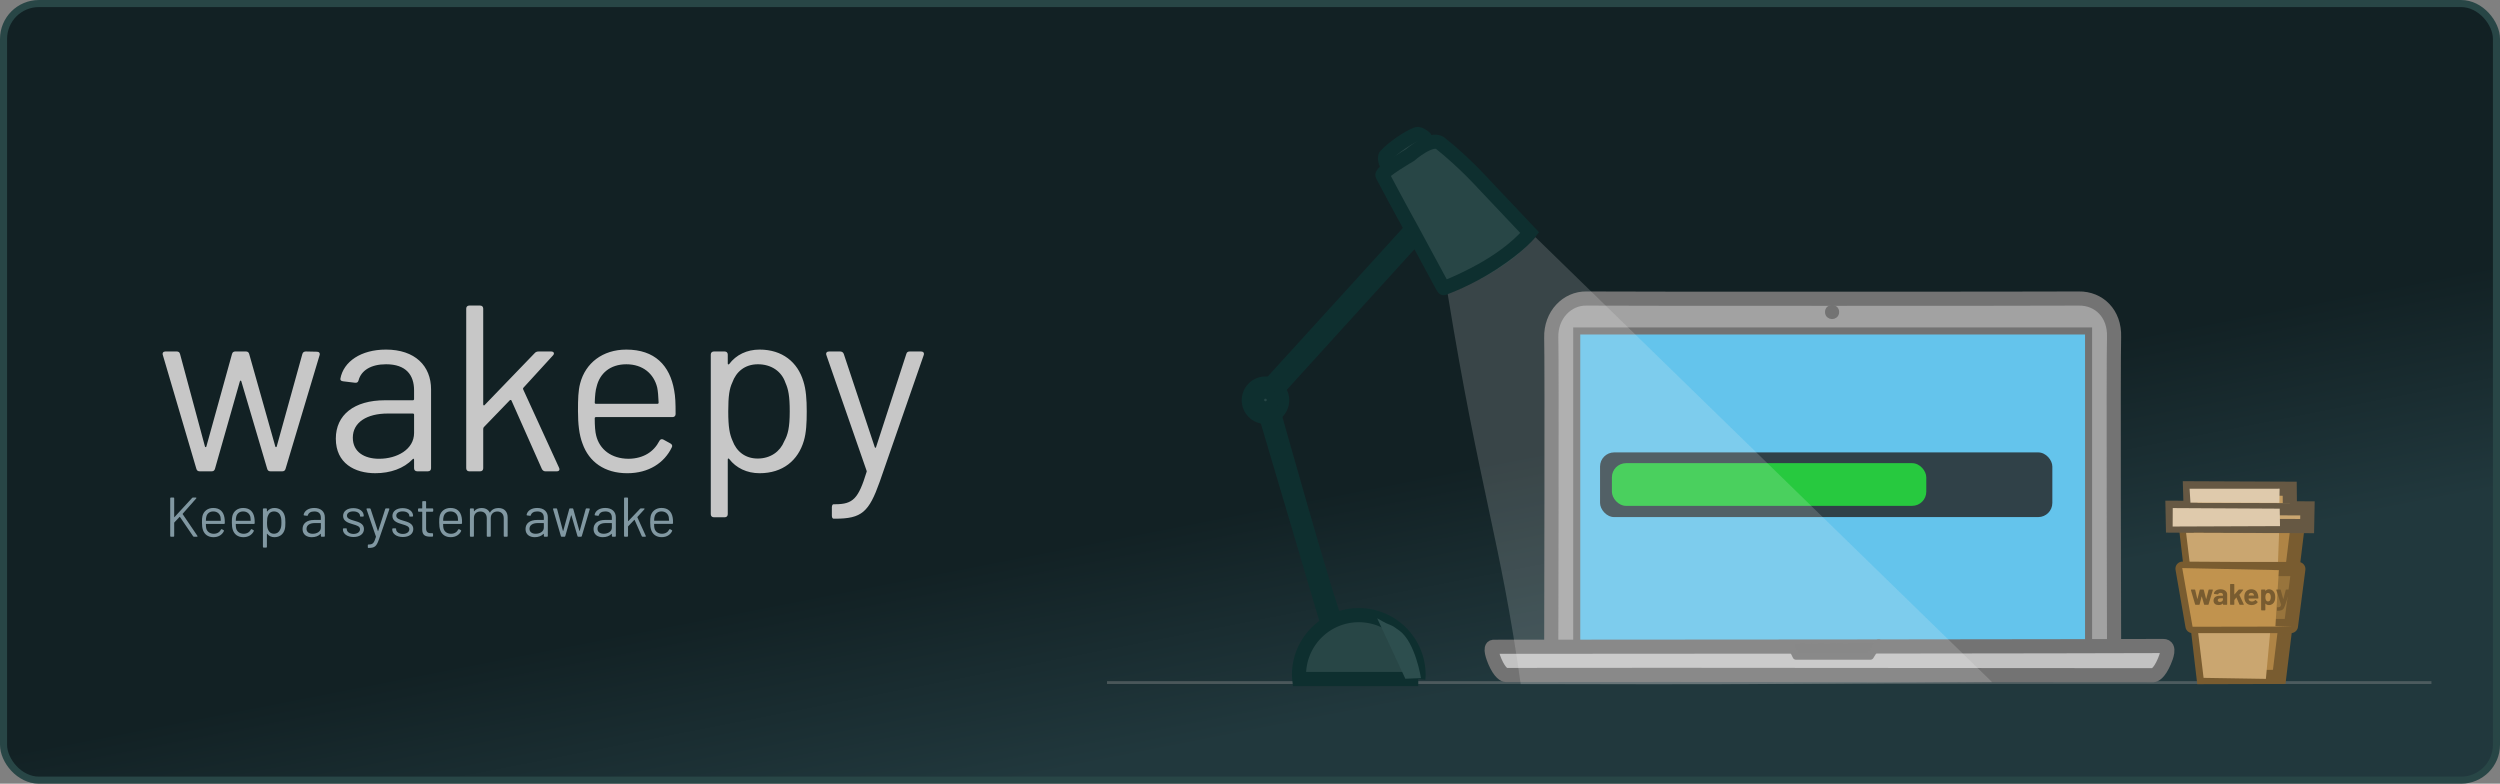 <?xml version="1.0" encoding="UTF-8" standalone="no"?>
<!-- Created with Inkscape (http://www.inkscape.org/) -->

<svg
   width="1335.727"
   height="418.716"
   viewBox="0 0 353.411 110.785"
   version="1.1"
   id="svg1"
   xml:space="preserve"
   inkscape:version="1.3.2 (091e20ef0f, 2023-11-25)"
   sodipodi:docname="wakepy-banner.svg"
   inkscape:export-filename="wakepy-banner.png"
   inkscape:export-xdpi="96"
   inkscape:export-ydpi="96"
   xmlns:inkscape="http://www.inkscape.org/namespaces/inkscape"
   xmlns:sodipodi="http://sodipodi.sourceforge.net/DTD/sodipodi-0.dtd"
   xmlns:xlink="http://www.w3.org/1999/xlink"
   xmlns="http://www.w3.org/2000/svg"
   xmlns:svg="http://www.w3.org/2000/svg"><rect x="0" y="0" width="353.411" height="110.785" fill="#808080" stroke="none"/><sodipodi:namedview
     id="namedview1"
     pagecolor="#ffffff"
     bordercolor="#000000"
     borderopacity="0.25"
     inkscape:showpageshadow="2"
     inkscape:pageopacity="0.0"
     inkscape:pagecheckerboard="0"
     inkscape:deskcolor="#d1d1d1"
     inkscape:document-units="mm"
     inkscape:zoom="0.70710678"
     inkscape:cx="396.6869"
     inkscape:cy="309.71277"
     inkscape:window-width="1600"
     inkscape:window-height="836"
     inkscape:window-x="0"
     inkscape:window-y="0"
     inkscape:window-maximized="1"
     inkscape:current-layer="layer4"
     showborder="true"
     showguides="false" /><defs
     id="defs1"><linearGradient
       id="linearGradient1"
       inkscape:collect="always"><stop
         style="stop-color:#122124;stop-opacity:1;"
         offset="0"
         id="stop1" /><stop
         style="stop-color:#21383d;stop-opacity:1;"
         offset="1"
         id="stop2" /></linearGradient><linearGradient
       inkscape:collect="always"
       xlink:href="#linearGradient1"
       id="linearGradient2"
       x1="337.296"
       y1="290.745"
       x2="343.338"
       y2="321.533"
       gradientUnits="userSpaceOnUse" /></defs><g
     inkscape:groupmode="layer"
     id="layer4"
     inkscape:label="sphere-bg"
     transform="translate(-174.588,-216.128)"
     style="display:inline"><rect
       style="fill:url(#linearGradient2);fill-opacity:1;fill-rule:nonzero;stroke:#284646;stroke-width:1;stroke-linejoin:bevel;stroke-dashoffset:1.571;stroke-opacity:1;paint-order:fill markers stroke"
       id="rect3"
       width="352.411"
       height="109.785"
       x="175.088"
       y="216.628"
       rx="5"
       ry="5" /><path
       d="m 198.754,292.004 h 0.356 c 0.063,0 0.103,-0.04 0.103,-0.103 v -1.86 c 0,-0.016 0.008,-0.04 0.016,-0.055 l 0.744,-0.783 c 0.016,-0.024 0.04,-0.016 0.055,0.008 l 1.86,2.73 c 0.032,0.04 0.071,0.063 0.127,0.063 h 0.412 c 0.079,0 0.111,-0.055 0.063,-0.127 l -2.081,-3.071 c -0.008,-0.016 -0.008,-0.032 0.008,-0.055 l 1.907,-2.16 c 0.055,-0.063 0.032,-0.127 -0.055,-0.127 h -0.396 c -0.048,0 -0.095,0.016 -0.127,0.055 l -2.485,2.706 c -0.024,0.032 -0.048,0.016 -0.048,-0.016 v -2.643 c 0,-0.063 -0.04,-0.103 -0.103,-0.103 h -0.356 c -0.063,0 -0.103,0.04 -0.103,0.103 v 5.334 c 0,0.063 0.04,0.103 0.103,0.103 z m 6.062,-0.419 c -0.578,0 -0.965,-0.317 -1.076,-0.776 -0.032,-0.119 -0.048,-0.317 -0.048,-0.578 0,-0.024 0.016,-0.04 0.04,-0.04 h 2.532 c 0.063,0 0.103,-0.04 0.103,-0.103 0,-0.372 -0.008,-0.578 -0.048,-0.791 -0.142,-0.831 -0.641,-1.361 -1.583,-1.361 -0.783,0 -1.353,0.451 -1.527,1.132 -0.063,0.245 -0.071,0.514 -0.071,0.918 0,0.443 0.04,0.799 0.15,1.092 0.214,0.609 0.728,0.989 1.48,0.989 0.712,0 1.227,-0.348 1.472,-0.863 0.032,-0.055 0.008,-0.103 -0.048,-0.135 l -0.23,-0.127 c -0.055,-0.032 -0.111,-0.008 -0.135,0.048 -0.182,0.356 -0.522,0.586 -1.013,0.594 z m -0.079,-3.158 c 0.546,0 0.91,0.317 1.021,0.776 0.024,0.111 0.04,0.293 0.048,0.506 0,0.024 -0.016,0.04 -0.04,0.04 h -2.034 c -0.024,0 -0.04,-0.016 -0.04,-0.04 0.008,-0.23 0.024,-0.412 0.063,-0.538 0.103,-0.435 0.443,-0.744 0.981,-0.744 z m 4.305,3.158 c -0.578,0 -0.965,-0.317 -1.076,-0.776 -0.032,-0.119 -0.048,-0.317 -0.048,-0.578 0,-0.024 0.016,-0.04 0.04,-0.04 h 2.532 c 0.063,0 0.103,-0.04 0.103,-0.103 0,-0.372 -0.008,-0.578 -0.048,-0.791 -0.142,-0.831 -0.641,-1.361 -1.583,-1.361 -0.783,0 -1.353,0.451 -1.527,1.132 -0.063,0.245 -0.071,0.514 -0.071,0.918 0,0.443 0.04,0.799 0.15,1.092 0.214,0.609 0.728,0.989 1.48,0.989 0.712,0 1.227,-0.348 1.472,-0.863 0.032,-0.055 0.008,-0.103 -0.048,-0.135 l -0.23,-0.127 c -0.055,-0.032 -0.111,-0.008 -0.135,0.048 -0.182,0.356 -0.522,0.586 -1.013,0.594 z m -0.079,-3.158 c 0.546,0 0.91,0.317 1.021,0.776 0.024,0.111 0.04,0.293 0.048,0.506 0,0.024 -0.016,0.04 -0.04,0.04 h -2.034 c -0.024,0 -0.04,-0.016 -0.04,-0.04 0.008,-0.23 0.024,-0.412 0.063,-0.538 0.103,-0.435 0.443,-0.744 0.981,-0.744 z m 5.856,0.57 c -0.19,-0.641 -0.696,-1.06 -1.448,-1.06 -0.419,0 -0.776,0.174 -1.005,0.483 -0.024,0.024 -0.048,0.016 -0.048,-0.016 v -0.301 c 0,-0.063 -0.04,-0.103 -0.103,-0.103 h -0.356 c -0.063,0 -0.103,0.04 -0.103,0.103 v 5.334 c 0,0.063 0.04,0.103 0.103,0.103 h 0.356 c 0.063,0 0.103,-0.04 0.103,-0.103 v -1.828 c 0,-0.032 0.024,-0.048 0.048,-0.016 0.23,0.301 0.586,0.475 1.005,0.475 0.768,0 1.274,-0.427 1.464,-1.084 0.079,-0.269 0.095,-0.594 0.095,-0.981 0,-0.404 -0.024,-0.728 -0.111,-1.005 z m -0.633,2.002 c -0.135,0.34 -0.451,0.578 -0.878,0.578 -0.419,0 -0.704,-0.245 -0.831,-0.594 -0.095,-0.214 -0.142,-0.451 -0.142,-0.981 0,-0.522 0.04,-0.76 0.135,-0.965 0.127,-0.356 0.412,-0.609 0.847,-0.609 0.443,0 0.783,0.237 0.91,0.617 0.095,0.214 0.142,0.443 0.142,0.958 0,0.546 -0.063,0.783 -0.182,0.997 z m 4.827,-3.063 c -0.815,0 -1.401,0.396 -1.504,0.973 -0.008,0.055 0.032,0.079 0.095,0.087 l 0.388,0.048 c 0.063,0.008 0.103,-0.016 0.119,-0.079 0.087,-0.332 0.412,-0.538 0.91,-0.538 0.657,0 0.926,0.356 0.926,0.871 v 0.293 c 0,0.024 -0.016,0.04 -0.04,0.04 h -0.918 c -1.029,0 -1.63,0.491 -1.63,1.282 0,0.831 0.633,1.155 1.306,1.155 0.499,0 0.942,-0.158 1.235,-0.467 0.024,-0.032 0.048,-0.016 0.048,0.016 v 0.285 c 0,0.063 0.04,0.103 0.103,0.103 h 0.356 c 0.063,0 0.103,-0.04 0.103,-0.103 v -2.635 c 0,-0.783 -0.53,-1.33 -1.496,-1.33 z m -0.222,3.648 c -0.483,0 -0.871,-0.222 -0.871,-0.704 0,-0.514 0.467,-0.807 1.155,-0.807 h 0.831 c 0.024,0 0.04,0.016 0.04,0.04 v 0.609 c 0,0.554 -0.57,0.863 -1.155,0.863 z m 5.777,0.459 c 0.894,0 1.472,-0.451 1.472,-1.132 0,-0.783 -0.768,-0.997 -1.44,-1.187 -0.538,-0.158 -0.965,-0.301 -0.965,-0.696 0,-0.38 0.364,-0.609 0.894,-0.609 0.594,0 0.95,0.285 0.95,0.633 v 0.048 c 0,0.032 0.04,0.055 0.103,0.055 h 0.324 c 0.063,0 0.103,-0.04 0.103,-0.103 0,-0.625 -0.586,-1.092 -1.472,-1.092 -0.855,0 -1.448,0.427 -1.448,1.108 0,0.752 0.728,0.981 1.409,1.179 0.522,0.158 0.981,0.277 0.981,0.704 0,0.372 -0.364,0.657 -0.918,0.657 -0.57,0 -0.95,-0.317 -0.95,-0.649 v -0.071 c 0,-0.04 -0.04,-0.071 -0.103,-0.071 h -0.34 c -0.063,0 -0.103,0.04 -0.103,0.103 v 0.071 c 0,0.578 0.594,1.053 1.504,1.053 z m 2.073,1.543 h 0.055 c 0.878,0 1.116,-0.222 1.472,-1.235 l 1.456,-4.234 c 0.024,-0.071 -0.016,-0.119 -0.087,-0.119 h -0.38 c -0.055,0 -0.095,0.024 -0.111,0.087 l -0.997,3.102 c -0.008,0.04 -0.04,0.04 -0.048,0 l -1.021,-3.102 c -0.016,-0.055 -0.063,-0.087 -0.119,-0.087 h -0.372 c -0.071,0 -0.111,0.048 -0.087,0.119 l 1.329,3.862 c 0.008,0.024 0.008,0.032 0,0.048 -0.269,0.886 -0.443,1.076 -1.037,1.076 h -0.055 c -0.032,0 -0.055,0.04 -0.055,0.103 v 0.277 c 0,0.063 0.024,0.103 0.055,0.103 z m 4.899,-1.543 c 0.894,0 1.472,-0.451 1.472,-1.132 0,-0.783 -0.768,-0.997 -1.44,-1.187 -0.538,-0.158 -0.965,-0.301 -0.965,-0.696 0,-0.38 0.364,-0.609 0.894,-0.609 0.594,0 0.95,0.285 0.95,0.633 v 0.048 c 0,0.032 0.04,0.055 0.103,0.055 h 0.324 c 0.063,0 0.103,-0.04 0.103,-0.103 0,-0.625 -0.586,-1.092 -1.472,-1.092 -0.855,0 -1.448,0.427 -1.448,1.108 0,0.752 0.728,0.981 1.409,1.179 0.522,0.158 0.981,0.277 0.981,0.704 0,0.372 -0.364,0.657 -0.918,0.657 -0.57,0 -0.95,-0.317 -0.95,-0.649 v -0.071 c 0,-0.04 -0.04,-0.071 -0.103,-0.071 h -0.34 c -0.063,0 -0.103,0.04 -0.103,0.103 v 0.071 c 0,0.578 0.594,1.053 1.504,1.053 z m 4.289,-3.68 v -0.261 c 0,-0.063 -0.04,-0.103 -0.103,-0.103 h -0.863 c -0.024,0 -0.04,-0.016 -0.04,-0.04 v -0.886 c 0,-0.063 -0.04,-0.103 -0.103,-0.103 h -0.34 c -0.063,0 -0.103,0.04 -0.103,0.103 v 0.886 c 0,0.024 -0.016,0.04 -0.04,0.04 h -0.451 c -0.063,0 -0.103,0.04 -0.103,0.103 v 0.261 c 0,0.063 0.04,0.103 0.103,0.103 h 0.451 c 0.024,0 0.04,0.016 0.04,0.04 v 2.485 c 0,0.823 0.467,1.005 1.155,1.005 h 0.269 c 0.071,-0.008 0.103,-0.048 0.103,-0.111 v -0.277 c 0,-0.063 -0.04,-0.103 -0.103,-0.103 h -0.174 c -0.475,0 -0.704,-0.174 -0.704,-0.688 v -2.311 c 0,-0.024 0.016,-0.04 0.04,-0.04 h 0.863 c 0.063,0 0.103,-0.04 0.103,-0.103 z m 2.524,3.221 c -0.578,0 -0.965,-0.317 -1.076,-0.776 -0.032,-0.119 -0.048,-0.317 -0.048,-0.578 0,-0.024 0.016,-0.04 0.04,-0.04 h 2.532 c 0.063,0 0.103,-0.04 0.103,-0.103 0,-0.372 -0.008,-0.578 -0.048,-0.791 -0.142,-0.831 -0.641,-1.361 -1.583,-1.361 -0.783,0 -1.353,0.451 -1.527,1.132 -0.063,0.245 -0.071,0.514 -0.071,0.918 0,0.443 0.04,0.799 0.15,1.092 0.214,0.609 0.728,0.989 1.48,0.989 0.712,0 1.227,-0.348 1.472,-0.863 0.032,-0.055 0.008,-0.103 -0.048,-0.135 l -0.23,-0.127 c -0.055,-0.032 -0.111,-0.008 -0.135,0.048 -0.182,0.356 -0.522,0.586 -1.013,0.594 z m -0.079,-3.158 c 0.546,0 0.91,0.317 1.021,0.776 0.024,0.111 0.04,0.293 0.048,0.506 0,0.024 -0.016,0.04 -0.04,0.04 h -2.034 c -0.024,0 -0.04,-0.016 -0.04,-0.04 0.008,-0.23 0.024,-0.412 0.063,-0.538 0.103,-0.435 0.443,-0.744 0.981,-0.744 z m 6.798,-0.483 c -0.514,0 -0.973,0.198 -1.211,0.641 -0.016,0.024 -0.032,0.024 -0.048,-0.008 -0.198,-0.404 -0.601,-0.633 -1.14,-0.633 -0.427,0 -0.807,0.142 -1.045,0.451 -0.024,0.032 -0.048,0.016 -0.048,-0.016 v -0.277 c 0,-0.063 -0.04,-0.103 -0.103,-0.103 h -0.356 c -0.063,0 -0.103,0.04 -0.103,0.103 v 3.799 c 0,0.063 0.04,0.103 0.103,0.103 h 0.356 c 0.063,0 0.103,-0.04 0.103,-0.103 v -2.532 c 0,-0.578 0.364,-0.934 0.918,-0.934 0.546,0 0.902,0.364 0.902,0.95 v 2.517 c 0,0.063 0.04,0.103 0.103,0.103 h 0.356 c 0.063,0 0.103,-0.04 0.103,-0.103 v -2.532 c 0,-0.578 0.38,-0.934 0.934,-0.934 0.538,0 0.902,0.364 0.902,0.95 v 2.517 c 0,0.063 0.04,0.103 0.103,0.103 h 0.348 c 0.063,0 0.103,-0.04 0.103,-0.103 v -2.627 c 0,-0.831 -0.499,-1.329 -1.282,-1.329 z m 5.46,-0.008 c -0.815,0 -1.401,0.396 -1.504,0.973 -0.008,0.055 0.032,0.079 0.095,0.087 l 0.388,0.048 c 0.063,0.008 0.103,-0.016 0.119,-0.079 0.087,-0.332 0.412,-0.538 0.91,-0.538 0.657,0 0.926,0.356 0.926,0.871 v 0.293 c 0,0.024 -0.016,0.04 -0.04,0.04 h -0.918 c -1.029,0 -1.63,0.491 -1.63,1.282 0,0.831 0.633,1.155 1.306,1.155 0.499,0 0.942,-0.158 1.235,-0.467 0.024,-0.032 0.048,-0.016 0.048,0.016 v 0.285 c 0,0.063 0.04,0.103 0.103,0.103 h 0.356 c 0.063,0 0.103,-0.04 0.103,-0.103 v -2.635 c 0,-0.783 -0.53,-1.33 -1.496,-1.33 z m -0.222,3.648 c -0.483,0 -0.871,-0.222 -0.871,-0.704 0,-0.514 0.467,-0.807 1.155,-0.807 h 0.831 c 0.024,0 0.04,0.016 0.04,0.04 v 0.609 c 0,0.554 -0.57,0.863 -1.155,0.863 z m 3.68,0.419 h 0.396 c 0.055,0 0.095,-0.024 0.111,-0.087 l 0.823,-2.92 c 0.008,-0.032 0.04,-0.032 0.048,0 l 0.855,2.92 c 0.016,0.063 0.055,0.087 0.111,0.087 h 0.388 c 0.055,0 0.095,-0.024 0.111,-0.087 l 1.124,-3.791 c 0.024,-0.071 -0.016,-0.119 -0.087,-0.119 l -0.364,-0.008 c -0.055,0 -0.103,0.024 -0.119,0.087 l -0.847,3.086 c -0.008,0.032 -0.04,0.032 -0.048,0 l -0.863,-3.086 c -0.016,-0.063 -0.055,-0.087 -0.111,-0.087 h -0.348 c -0.055,0 -0.095,0.024 -0.111,0.087 l -0.847,3.086 c -0.008,0.032 -0.04,0.032 -0.048,0 l -0.823,-3.086 c -0.016,-0.063 -0.055,-0.087 -0.111,-0.087 h -0.372 c -0.071,0 -0.111,0.048 -0.087,0.119 l 1.108,3.799 c 0.016,0.063 0.055,0.087 0.111,0.087 z m 6.157,-4.068 c -0.815,0 -1.401,0.396 -1.504,0.973 -0.008,0.055 0.032,0.079 0.095,0.087 l 0.388,0.048 c 0.063,0.008 0.103,-0.016 0.119,-0.079 0.087,-0.332 0.412,-0.538 0.91,-0.538 0.657,0 0.926,0.356 0.926,0.871 v 0.293 c 0,0.024 -0.016,0.04 -0.04,0.04 h -0.918 c -1.029,0 -1.63,0.491 -1.63,1.282 0,0.831 0.633,1.155 1.306,1.155 0.499,0 0.942,-0.158 1.235,-0.467 0.024,-0.032 0.048,-0.016 0.048,0.016 v 0.285 c 0,0.063 0.04,0.103 0.103,0.103 h 0.356 c 0.063,0 0.103,-0.04 0.103,-0.103 v -2.635 c 0,-0.783 -0.53,-1.33 -1.496,-1.33 z m -0.222,3.648 c -0.483,0 -0.871,-0.222 -0.871,-0.704 0,-0.514 0.467,-0.807 1.155,-0.807 h 0.831 c 0.024,0 0.04,0.016 0.04,0.04 v 0.609 c 0,0.554 -0.57,0.863 -1.155,0.863 z m 2.983,0.419 h 0.356 c 0.063,0 0.103,-0.04 0.103,-0.103 v -1.314 c 0,-0.016 0.008,-0.04 0.016,-0.055 l 0.863,-0.902 c 0.016,-0.016 0.048,-0.016 0.055,0.008 l 1.005,2.287 c 0.024,0.048 0.063,0.079 0.119,0.079 h 0.372 c 0.079,0 0.111,-0.048 0.079,-0.119 l -1.187,-2.619 c -0.008,-0.016 -0.008,-0.04 0.008,-0.055 l 0.981,-1.084 c 0.055,-0.063 0.024,-0.127 -0.063,-0.127 h -0.419 c -0.048,0 -0.095,0.016 -0.127,0.055 l -1.654,1.733 c -0.024,0.032 -0.048,0.008 -0.048,-0.024 v -3.197 c 0,-0.063 -0.04,-0.103 -0.103,-0.103 h -0.356 c -0.063,0 -0.103,0.04 -0.103,0.103 v 5.334 c 0,0.063 0.04,0.103 0.103,0.103 z m 5.271,-0.419 c -0.578,0 -0.965,-0.317 -1.076,-0.776 -0.032,-0.119 -0.048,-0.317 -0.048,-0.578 0,-0.024 0.016,-0.04 0.04,-0.04 h 2.532 c 0.063,0 0.103,-0.04 0.103,-0.103 0,-0.372 -0.008,-0.578 -0.048,-0.791 -0.142,-0.831 -0.641,-1.361 -1.583,-1.361 -0.783,0 -1.353,0.451 -1.527,1.132 -0.063,0.245 -0.071,0.514 -0.071,0.918 0,0.443 0.04,0.799 0.15,1.092 0.214,0.609 0.728,0.989 1.48,0.989 0.712,0 1.227,-0.348 1.472,-0.863 0.032,-0.055 0.008,-0.103 -0.048,-0.135 l -0.23,-0.127 c -0.055,-0.032 -0.111,-0.008 -0.135,0.048 -0.182,0.356 -0.522,0.586 -1.013,0.594 z m -0.079,-3.158 c 0.546,0 0.91,0.317 1.021,0.776 0.024,0.111 0.04,0.293 0.048,0.506 0,0.024 -0.016,0.04 -0.04,0.04 h -2.034 c -0.024,0 -0.04,-0.016 -0.04,-0.04 0.008,-0.23 0.024,-0.412 0.063,-0.538 0.103,-0.435 0.443,-0.744 0.981,-0.744 z"
       id="text7"
       style="font-size:7.914px;font-family:Barlow;-inkscape-font-specification:'Barlow, Normal';fill:#8198a2;fill-opacity:1;stroke-linejoin:bevel;stroke-dashoffset:1.571;paint-order:fill markers stroke"
       aria-label="Keep a system awake" /></g><g
     inkscape:label="figure"
     inkscape:groupmode="layer"
     id="layer1"
     transform="translate(-240.927,-275.754)"
     style="display:inline"><path
       style="fill:#ffffff;fill-opacity:1;stroke:#949494;stroke-width:0.4;stroke-dasharray:none;stroke-dashoffset:1.571;stroke-opacity:0.384;paint-order:stroke markers fill"
       d="M 397.42,372.245 H 584.645"
       id="path2" /><path
       style="fill:#a2a2a2;fill-opacity:1;stroke:#737373;stroke-width:2;stroke-dasharray:none;stroke-dashoffset:1.571;stroke-opacity:1;paint-order:stroke markers fill"
       d="m 460.219,366.913 c 0,0 0.097,-40.177 0,-43.407 -0.097,-3.23 2.259,-5.6 4.973,-5.55 2.714,0.051 66.805,0.039 69.615,0 2.81,-0.039 5.083,2.094 4.973,5.443 -0.111,3.349 0,43.391 0,43.391"
       id="path4"
       sodipodi:nodetypes="czzzzc" /><path
       style="fill:#64c4ec;fill-opacity:1;stroke:#737373;stroke-width:1;stroke-dasharray:none;stroke-dashoffset:1.571;stroke-opacity:1;paint-order:stroke markers fill"
       d="m 463.821,367.011 v -44.472 h 72.356 v 3.548 40.641"
       id="path5"
       sodipodi:nodetypes="ccccc" /><path
       style="fill:#284646;fill-opacity:1;stroke:#0e2f2f;stroke-width:2;stroke-dasharray:none;stroke-dashoffset:1.571;stroke-opacity:1;paint-order:stroke markers fill"
       d="m 429.808,363.762 c -1.1,-2.106 -9.385,-31.737 -9.385,-31.737 l 20.189,-22.227 -0.764,-0.996 -20.809,22.873 9.629,32.518"
       id="path8"
       sodipodi:nodetypes="cccccc" /><g
       id="g25"
       transform="rotate(7.668,-1258.289,2601.959)"
       style="fill:#284646;fill-opacity:1;stroke:#0e2f2f;stroke-opacity:1"><path
         style="fill:#284646;fill-opacity:1;stroke:#0e2f2f;stroke-width:2;stroke-linecap:round;stroke-dasharray:none;stroke-dashoffset:1.571;stroke-opacity:1;paint-order:stroke markers fill"
         d="m 114.597,93.593 c 0,0 -0.672,-1.038 -0.379,-1.439 1.046,-1.433 2.8,-2.945 3.91,-3.573 0.366,-0.207 1.214,0.342 1.214,0.342"
         id="path12"
         sodipodi:nodetypes="cssc" /><path
         style="fill:#284646;fill-opacity:1;stroke:#0e2f2f;stroke-width:2;stroke-dasharray:none;stroke-dashoffset:1.571;stroke-opacity:1;paint-order:stroke markers fill"
         d="m 124.682,109.494 -5.28,-7.253 c 0,0 -2.53,-3.39 -5.28,-7.253 -0.295,-0.414 3.467,-3.338 3.467,-3.338 0,0 2.662,-3.057 4.038,-2.232 3.763,2.253 6.82,4.867 6.82,4.867 l 7.391,5.973 c 0,0 -1.578,2.843 -6.023,6.164 -2.749,2.054 -5.1,3.294 -4.99,3.223 l -0.084,-0.098 -0.084,-0.098"
         id="path9"
         sodipodi:nodetypes="ccscsccsccc" /></g><g
       id="g26"
       inkscape:transform-center-x="2.7222863"
       inkscape:transform-center-y="-0.10724712"
       transform="translate(320.614,211.594)"
       style="fill:#284646;fill-opacity:1;stroke:#0e2f2f;stroke-opacity:1"><circle
         style="fill:#284646;fill-opacity:1;stroke:#0e2f2f;stroke-width:2;stroke-dasharray:none;stroke-dashoffset:1.571;stroke-opacity:1;paint-order:stroke markers fill"
         id="path11"
         cx="99.207"
         cy="120.735"
         r="2.357" /><circle
         style="fill:#284646;fill-opacity:1;stroke:#0e2f2f;stroke-width:2;stroke-dasharray:none;stroke-dashoffset:1.571;stroke-opacity:1;paint-order:stroke markers fill"
         id="path11-4"
         cx="99.203"
         cy="120.703"
         r="0.817" /></g><path
       id="path7"
       style="fill:#284646;fill-opacity:1;stroke:#0e2f2f;stroke-width:2;stroke-dasharray:none;stroke-dashoffset:1.571;stroke-opacity:1;paint-order:stroke markers fill"
       d="m 433.01,362.713 a 8.451,8.451 0 0 0 -8.451,8.451 8.451,8.451 0 0 0 0.041,0.582 h 16.82 a 8.451,8.451 0 0 0 0.042,-0.582 8.451,8.451 0 0 0 -8.452,-8.451 z" /><ellipse
       style="fill:#737373;fill-opacity:1;stroke:#737373;stroke-width:1;stroke-linecap:butt;stroke-linejoin:bevel;stroke-dasharray:none;stroke-dashoffset:1.571;stroke-opacity:1;paint-order:fill markers stroke"
       id="path21"
       cx="499.917"
       cy="319.862"
       rx="0.5"
       ry="0.5" /><path
       id="rect2"
       style="fill:#c2c2c2;fill-opacity:1;stroke:#737373;stroke-width:2;stroke-dasharray:none;stroke-dashoffset:1.571;paint-order:stroke markers fill"
       d="m 452.084,367.184 c -0.64,-0.001 -0.071,1.526 0.159,2.064 0.731,1.71 1.39,1.922 1.564,1.926 7.596,-0.003 15.192,-0.011 22.788,-0.016 22.906,0.019 45.813,0.041 68.719,0.049 0.175,-0.004 0.834,-0.217 1.564,-1.927 0.262,-0.612 0.907,-2.199 -0.126,-2.205 -3.123,0.039 -87.606,0.126 -94.668,0.11 z"
       sodipodi:nodetypes="sscccscs" /><path
       style="fill:#737373;fill-opacity:0.086;stroke:#737373;stroke-width:1;stroke-linecap:round;stroke-linejoin:round;stroke-dasharray:none;stroke-dashoffset:1.571;stroke-opacity:1;paint-order:stroke markers fill"
       d="m 493.978,366.774 0.848,1.743 h 10.501 l 0.695,-1.13 0.47,-0.749"
       id="path3"
       sodipodi:nodetypes="ccccc" /><g
       id="g27"
       transform="translate(316.448,211.647)"><path
         style="fill:#af8445;fill-opacity:1;stroke:#795c30;stroke-width:2;stroke-dasharray:none;stroke-dashoffset:1.571;stroke-opacity:1;paint-order:stroke markers fill"
         d="m 235.98,159.824 -2.535,-21.664 15.869,0.057 -2.636,21.578 z"
         id="path14"
         sodipodi:nodetypes="ccccc" /><path
         style="fill:#caa670;fill-opacity:1;stroke:#665843;stroke-width:2;stroke-dasharray:none;stroke-dashoffset:1.571;stroke-opacity:1;paint-order:stroke markers fill"
         d="m 231.601,135.885 0.05,2.52 18.974,0.072 0.048,-2.502 z"
         id="path15"
         sodipodi:nodetypes="ccccc" /><path
         style="fill:#c49c60;fill-opacity:1;stroke:#665843;stroke-width:2;stroke-dasharray:none;stroke-dashoffset:1.571;stroke-opacity:1;paint-order:stroke markers fill"
         d="m 234.138,135.182 -0.062,-2.048 14.086,0.062 0.02,2.039"
         id="path16"
         sodipodi:nodetypes="cccc" /><path
         style="fill:#caa670;fill-opacity:1;stroke:none;stroke-width:1;stroke-linecap:butt;stroke-linejoin:bevel;stroke-dasharray:none;stroke-dashoffset:1.571;stroke-opacity:1;paint-order:fill markers stroke"
         d="m 235.988,159.932 -2.473,-20.5 13.144,0.045 -0.159,4.235 -1.07,9.412 -0.636,6.952 z"
         id="path22"
         sodipodi:nodetypes="ccccccc" /><path
         style="fill:#98743c;fill-opacity:1;stroke:#795c30;stroke-width:2;stroke-linecap:round;stroke-linejoin:round;stroke-dasharray:none;stroke-dashoffset:1.571;stroke-opacity:1;paint-order:stroke markers fill"
         d="m 234.415,152.606 h 13.922 l 1.047,-8.058 c -4.499,0.022 -12.358,-0.005 -16.376,-0.052 z"
         id="path17"
         sodipodi:nodetypes="ccccc" /><path
         style="fill:#c1934e;fill-opacity:1;stroke:none;stroke-width:1;stroke-linecap:butt;stroke-linejoin:bevel;stroke-dasharray:none;stroke-dashoffset:1.571;stroke-opacity:1;paint-order:fill markers stroke"
         d="m 246.143,152.62 2.245,0.062 -13.959,0.026 -1.459,-8.295 13.657,0.292 z"
         id="path23"
         sodipodi:nodetypes="cccccc" /><path
         style="fill:#dfcaac;fill-opacity:1;stroke:none;stroke-width:1;stroke-linecap:butt;stroke-linejoin:bevel;stroke-dasharray:none;stroke-dashoffset:1.571;stroke-opacity:1;paint-order:fill markers stroke"
         d="m 246.701,135.199 -12.57,-0.043 -0.125,-1.958 12.733,-0.006 z"
         id="path24"
         sodipodi:nodetypes="ccccc" /><path
         style="fill:#dfcaac;fill-opacity:1;stroke:none;stroke-width:1;stroke-linecap:butt;stroke-linejoin:bevel;stroke-dasharray:none;stroke-dashoffset:1.571;stroke-opacity:1;paint-order:fill markers stroke"
         d="m 246.791,138.48 -15.176,0.059 0.013,-2.608 15.124,0.083 z"
         id="path24-3"
         sodipodi:nodetypes="ccccc" /></g><g
       id="g1"
       transform="matrix(1.019,0,0,0.819,382.553,198.526)"
       style="stroke-width:1.094"><rect
         style="fill:#304148;fill-opacity:1;stroke:none;stroke-width:1.094;stroke-linecap:butt;stroke-linejoin:bevel;stroke-dasharray:none;stroke-dashoffset:1.571;stroke-opacity:1;paint-order:fill markers stroke"
         id="rect28-4"
         width="62.746"
         height="11.166"
         x="82.987"
         y="172.382"
         ry="2.441"
         rx="1.962" /><rect
         style="fill:#27c93f;fill-opacity:1;stroke:none;stroke-width:1.094;stroke-linecap:butt;stroke-linejoin:bevel;stroke-dasharray:none;stroke-dashoffset:1.571;stroke-opacity:1;paint-order:fill markers stroke"
         id="rect28-4-4"
         width="43.613"
         height="7.368"
         x="84.632"
         y="174.24"
         ry="2.441"
         rx="1.962" /></g><path
       style="font-size:63.784px;font-family:Barlow;-inkscape-font-specification:'Barlow, Normal';fill:#c7c7c7;fill-opacity:1;stroke:none;stroke-width:1;stroke-linejoin:bevel;stroke-dashoffset:1.571;stroke-opacity:1;paint-order:fill markers stroke"
       d="m 269.155,342.382 h 1.691 c 0.237,0 0.406,-0.1 0.474,-0.368 l 3.518,-12.355 c 0.034,-0.134 0.169,-0.134 0.203,0 l 3.653,12.355 c 0.068,0.268 0.237,0.368 0.474,0.368 h 1.657 c 0.237,0 0.406,-0.1 0.474,-0.368 l 4.803,-16.038 c 0.101,-0.301 -0.068,-0.502 -0.372,-0.502 l -1.556,-0.034 c -0.237,0 -0.44,0.1 -0.507,0.368 l -3.619,13.058 c -0.034,0.134 -0.169,0.134 -0.203,0 l -3.687,-13.058 c -0.068,-0.268 -0.237,-0.368 -0.474,-0.368 h -1.488 c -0.237,0 -0.406,0.1 -0.474,0.368 l -3.619,13.058 c -0.034,0.134 -0.169,0.134 -0.203,0 l -3.518,-13.058 c -0.068,-0.268 -0.237,-0.368 -0.474,-0.368 h -1.59 c -0.304,0 -0.474,0.201 -0.372,0.502 l 4.736,16.071 c 0.068,0.268 0.237,0.368 0.474,0.368 z m 26.316,-17.209 c -3.484,0 -5.987,1.674 -6.427,4.118 -0.034,0.234 0.135,0.335 0.406,0.368 l 1.657,0.201 c 0.271,0.034 0.44,-0.067 0.507,-0.335 0.372,-1.406 1.759,-2.277 3.89,-2.277 2.808,0 3.958,1.507 3.958,3.683 v 1.239 c 0,0.1 -0.068,0.167 -0.169,0.167 h -3.924 c -4.397,0 -6.968,2.076 -6.968,5.424 0,3.516 2.706,4.888 5.581,4.888 2.131,0 4.025,-0.67 5.277,-1.975 0.101,-0.134 0.203,-0.067 0.203,0.067 v 1.205 c 0,0.268 0.169,0.435 0.44,0.435 h 1.522 c 0.271,0 0.44,-0.167 0.44,-0.435 v -11.149 c 0,-3.315 -2.266,-5.625 -6.393,-5.625 z m -0.947,15.435 c -2.063,0 -3.721,-0.937 -3.721,-2.98 0,-2.176 1.996,-3.415 4.939,-3.415 h 3.552 c 0.101,0 0.169,0.067 0.169,0.167 v 2.578 c 0,2.344 -2.435,3.649 -4.939,3.649 z m 12.752,1.775 h 1.522 c 0.271,0 0.44,-0.167 0.44,-0.435 v -5.558 c 0,-0.067 0.034,-0.167 0.068,-0.234 l 3.687,-3.817 c 0.068,-0.067 0.203,-0.067 0.237,0.034 l 4.296,9.676 c 0.101,0.201 0.271,0.335 0.507,0.335 h 1.59 c 0.338,0 0.474,-0.201 0.338,-0.502 l -5.074,-11.082 c -0.034,-0.067 -0.034,-0.167 0.034,-0.234 l 4.194,-4.587 c 0.237,-0.268 0.101,-0.536 -0.271,-0.536 h -1.793 c -0.203,0 -0.406,0.067 -0.541,0.234 l -7.07,7.332 c -0.101,0.134 -0.203,0.034 -0.203,-0.1 v -13.526 c 0,-0.268 -0.169,-0.435 -0.44,-0.435 h -1.522 c -0.271,0 -0.44,0.167 -0.44,0.435 v 22.566 c 0,0.268 0.169,0.435 0.44,0.435 z m 22.528,-1.775 c -2.469,0 -4.127,-1.339 -4.6,-3.281 -0.135,-0.502 -0.203,-1.339 -0.203,-2.444 0,-0.1 0.068,-0.167 0.169,-0.167 h 10.824 c 0.271,0 0.44,-0.167 0.44,-0.435 0,-1.574 -0.034,-2.444 -0.203,-3.348 -0.609,-3.516 -2.74,-5.759 -6.765,-5.759 -3.349,0 -5.784,1.908 -6.528,4.788 -0.271,1.038 -0.304,2.176 -0.304,3.884 0,1.875 0.169,3.382 0.643,4.62 0.913,2.578 3.112,4.185 6.325,4.185 3.044,0 5.243,-1.473 6.292,-3.649 0.135,-0.234 0.034,-0.435 -0.203,-0.569 l -0.981,-0.536 c -0.237,-0.134 -0.474,-0.034 -0.575,0.201 -0.778,1.507 -2.232,2.478 -4.33,2.511 z m -0.338,-13.359 c 2.334,0 3.89,1.339 4.364,3.281 0.101,0.469 0.169,1.239 0.203,2.143 0,0.1 -0.068,0.167 -0.169,0.167 h -8.693 c -0.101,0 -0.169,-0.067 -0.169,-0.167 0.034,-0.971 0.101,-1.741 0.271,-2.277 0.44,-1.841 1.894,-3.147 4.194,-3.147 z m 25.031,2.411 c -0.812,-2.712 -2.977,-4.487 -6.19,-4.487 -1.793,0 -3.315,0.737 -4.296,2.042 -0.101,0.1 -0.203,0.067 -0.203,-0.067 v -1.272 c 0,-0.268 -0.169,-0.435 -0.44,-0.435 h -1.522 c -0.271,0 -0.44,0.167 -0.44,0.435 v 22.566 c 0,0.268 0.169,0.435 0.44,0.435 h 1.522 c 0.271,0 0.44,-0.167 0.44,-0.435 v -7.734 c 0,-0.134 0.101,-0.201 0.203,-0.067 0.981,1.272 2.503,2.009 4.296,2.009 3.281,0 5.446,-1.808 6.258,-4.587 0.338,-1.138 0.406,-2.511 0.406,-4.152 0,-1.708 -0.101,-3.08 -0.474,-4.252 z m -2.706,8.471 c -0.575,1.44 -1.928,2.444 -3.755,2.444 -1.793,0 -3.01,-1.038 -3.552,-2.511 -0.406,-0.904 -0.609,-1.908 -0.609,-4.152 0,-2.21 0.169,-3.214 0.575,-4.085 0.541,-1.507 1.759,-2.578 3.619,-2.578 1.894,0 3.349,1.004 3.89,2.612 0.406,0.904 0.609,1.875 0.609,4.051 0,2.31 -0.271,3.315 -0.778,4.219 z m 6.968,10.948 h 0.237 c 3.755,0 4.769,-0.937 6.292,-5.223 l 6.224,-17.913 c 0.101,-0.301 -0.068,-0.502 -0.372,-0.502 h -1.624 c -0.237,0 -0.406,0.1 -0.474,0.368 l -4.262,13.125 c -0.034,0.167 -0.169,0.167 -0.203,0 l -4.363,-13.125 c -0.068,-0.234 -0.271,-0.368 -0.507,-0.368 h -1.59 c -0.304,0 -0.474,0.201 -0.372,0.502 l 5.683,16.339 c 0.034,0.1 0.034,0.134 0,0.201 -1.15,3.75 -1.894,4.553 -4.431,4.553 h -0.237 c -0.135,0 -0.237,0.167 -0.237,0.435 v 1.172 c 0,0.268 0.101,0.435 0.237,0.435 z"
       id="text2"
       aria-label="wakepy" /><path
       style="font-weight:bold;font-size:4.217px;font-family:Barlow;-inkscape-font-specification:'Barlow, Normal';fill:#795c30;stroke-width:1;stroke-linejoin:bevel;stroke-dashoffset:1.571;paint-order:fill markers stroke"
       d="m 551.322,361.255 h 0.473 c 0.042,0 0.072,-0.025 0.08,-0.063 l 0.279,-1.099 c 0.004,-0.025 0.025,-0.021 0.034,0 l 0.317,1.103 c 0.013,0.038 0.038,0.059 0.08,0.059 h 0.473 c 0.042,0 0.068,-0.021 0.08,-0.059 l 0.604,-2.021 c 0.013,-0.046 -0.008,-0.08 -0.059,-0.08 l -0.465,-0.004 c -0.042,0 -0.072,0.025 -0.08,0.063 l -0.321,1.251 c -0.004,0.025 -0.029,0.025 -0.034,0 l -0.321,-1.251 c -0.008,-0.038 -0.038,-0.063 -0.08,-0.063 h -0.414 c -0.042,0 -0.072,0.021 -0.08,0.063 l -0.313,1.246 c -0.004,0.025 -0.029,0.021 -0.034,0 l -0.291,-1.246 c -0.008,-0.042 -0.038,-0.063 -0.08,-0.063 h -0.465 c -0.051,0 -0.072,0.029 -0.059,0.08 l 0.595,2.025 c 0.013,0.038 0.038,0.059 0.08,0.059 z m 3.501,-2.198 c -0.511,0 -0.887,0.257 -0.929,0.606 -0.004,0.034 0.025,0.055 0.068,0.059 l 0.469,0.059 c 0.042,0.004 0.068,-0.013 0.084,-0.055 0.038,-0.101 0.152,-0.16 0.321,-0.16 0.224,0 0.338,0.114 0.338,0.295 v 0.088 c 0,0.017 -0.013,0.025 -0.025,0.025 h -0.427 c -0.57,0 -0.878,0.257 -0.878,0.682 0,0.434 0.308,0.632 0.722,0.632 0.253,0 0.448,-0.072 0.579,-0.215 0.017,-0.017 0.029,-0.013 0.029,0.008 v 0.101 c 0,0.046 0.025,0.072 0.072,0.072 h 0.452 c 0.046,0 0.072,-0.025 0.072,-0.072 v -1.406 c 0,-0.408 -0.389,-0.72 -0.946,-0.72 z m -0.084,1.79 c -0.177,0 -0.3,-0.093 -0.3,-0.244 0,-0.177 0.156,-0.274 0.41,-0.274 h 0.3 c 0.017,0 0.025,0.013 0.025,0.025 v 0.147 c 0,0.206 -0.198,0.345 -0.435,0.345 z m 1.516,0.408 h 0.452 c 0.046,0 0.072,-0.025 0.072,-0.072 v -0.59 c 0,-0.013 0.004,-0.017 0.013,-0.029 l 0.262,-0.333 c 0.013,-0.013 0.025,-0.017 0.034,0.004 l 0.41,0.964 c 0.017,0.038 0.046,0.055 0.084,0.055 h 0.477 c 0.055,0 0.076,-0.038 0.055,-0.084 l -0.621,-1.31 c -0.004,-0.013 -0.004,-0.025 0.004,-0.034 l 0.519,-0.648 c 0.038,-0.051 0.013,-0.088 -0.046,-0.088 h -0.511 c -0.038,0 -0.063,0.017 -0.089,0.042 l -0.562,0.644 c -0.013,0.017 -0.029,0.013 -0.029,-0.008 v -1.389 c 0,-0.046 -0.025,-0.072 -0.072,-0.072 h -0.452 c -0.046,0 -0.072,0.025 -0.072,0.072 v 2.804 c 0,0.046 0.025,0.072 0.072,0.072 z m 3.032,-0.467 c -0.236,0 -0.41,-0.097 -0.469,-0.27 -0.013,-0.034 -0.021,-0.076 -0.029,-0.131 0,-0.017 0.008,-0.025 0.025,-0.025 h 1.296 c 0.046,0 0.072,-0.025 0.072,-0.072 -0.004,-0.109 -0.013,-0.215 -0.025,-0.307 -0.093,-0.568 -0.401,-0.931 -0.971,-0.931 -0.473,0 -0.832,0.278 -0.946,0.691 -0.034,0.122 -0.046,0.253 -0.046,0.413 0,0.139 0.017,0.269 0.051,0.392 0.114,0.446 0.456,0.741 0.988,0.741 0.346,0 0.65,-0.143 0.832,-0.371 0.025,-0.038 0.025,-0.067 -0.008,-0.101 l -0.241,-0.232 c -0.034,-0.034 -0.068,-0.029 -0.101,0.008 -0.093,0.114 -0.236,0.185 -0.427,0.194 z m -0.11,-1.221 c 0.194,0 0.317,0.105 0.367,0.265 0.008,0.025 0.013,0.051 0.017,0.088 0.004,0.017 -0.004,0.025 -0.021,0.025 h -0.718 c -0.017,0 -0.025,-0.008 -0.021,-0.025 0.004,-0.042 0.017,-0.076 0.025,-0.105 0.046,-0.152 0.165,-0.248 0.351,-0.248 z m 3.315,0.109 c -0.114,-0.371 -0.431,-0.619 -0.815,-0.619 -0.224,0 -0.376,0.088 -0.481,0.227 -0.013,0.017 -0.029,0.013 -0.029,-0.008 v -0.114 c 0,-0.046 -0.025,-0.072 -0.072,-0.072 h -0.452 c -0.046,0 -0.072,0.025 -0.072,0.072 v 2.804 c 0,0.046 0.025,0.072 0.072,0.072 h 0.452 c 0.046,0 0.072,-0.025 0.072,-0.072 v -0.867 c 0,-0.021 0.017,-0.029 0.029,-0.013 0.106,0.131 0.262,0.206 0.481,0.206 0.389,0 0.684,-0.236 0.807,-0.59 0.059,-0.156 0.08,-0.337 0.08,-0.522 0,-0.177 -0.017,-0.349 -0.072,-0.505 z m -0.655,0.935 c -0.068,0.105 -0.165,0.16 -0.296,0.16 -0.122,0 -0.215,-0.059 -0.283,-0.164 -0.059,-0.105 -0.089,-0.253 -0.089,-0.434 0,-0.173 0.029,-0.316 0.084,-0.417 0.063,-0.114 0.16,-0.181 0.287,-0.181 0.139,0 0.245,0.067 0.308,0.181 0.055,0.101 0.089,0.244 0.089,0.413 0,0.185 -0.038,0.337 -0.101,0.442 z m 1.001,1.482 h 0.029 c 0.735,0 0.891,-0.194 1.085,-0.758 l 0.722,-2.164 c 0.017,-0.046 -0.008,-0.08 -0.059,-0.08 h -0.486 c -0.042,0 -0.072,0.025 -0.08,0.063 l -0.329,1.251 c -0.004,0.021 -0.029,0.021 -0.034,0 l -0.346,-1.255 c -0.013,-0.038 -0.038,-0.059 -0.08,-0.059 h -0.486 c -0.051,0 -0.076,0.034 -0.059,0.08 l 0.68,2.067 c 0.004,0.008 0.004,0.021 0,0.034 -0.068,0.278 -0.203,0.333 -0.536,0.333 h -0.025 c -0.017,0 -0.025,0.025 -0.025,0.072 v 0.345 c 0,0.046 0.013,0.072 0.03,0.072 z"
       id="text2-1"
       aria-label="wakepy" /><path
       style="fill:#2d4e4e;fill-opacity:1;fill-rule:nonzero;stroke:none;stroke-width:0.4;stroke-linejoin:bevel;stroke-dasharray:none;stroke-dashoffset:1.571;stroke-opacity:1;paint-order:fill markers stroke"
       d="m 439.594,371.703 -3.98,-8.544 c 2.449,1.429 1.472,0.527 3.135,1.741 2.264,1.653 3.054,6.714 3.054,6.714 z"
       id="path13"
       sodipodi:nodetypes="ccscc" /></g><g
     inkscape:groupmode="layer"
     id="layer3"
     inkscape:label="light"
     style="display:inline"
     transform="translate(-174.588,-216.128)"><path
       style="display:inline;fill:#f0f0f0;fill-opacity:0.175;stroke:none;stroke-width:1.1;stroke-dasharray:none;stroke-dashoffset:1.571;stroke-opacity:1;paint-order:stroke markers fill"
       d="m 389.562,312.844 c -2.865,-20.43 -5.808,-27.398 -10.318,-55.143 0,0 3.268,-1.148 6.893,-3.505 4.075,-2.649 5.503,-4.539 5.503,-4.539 l 64.558,62.903 c -48.287,0.383 -32.476,0.343 -66.636,0.283 z"
       id="path10"
       inkscape:label="light"
       sodipodi:nodetypes="ccsccc" /></g></svg>
